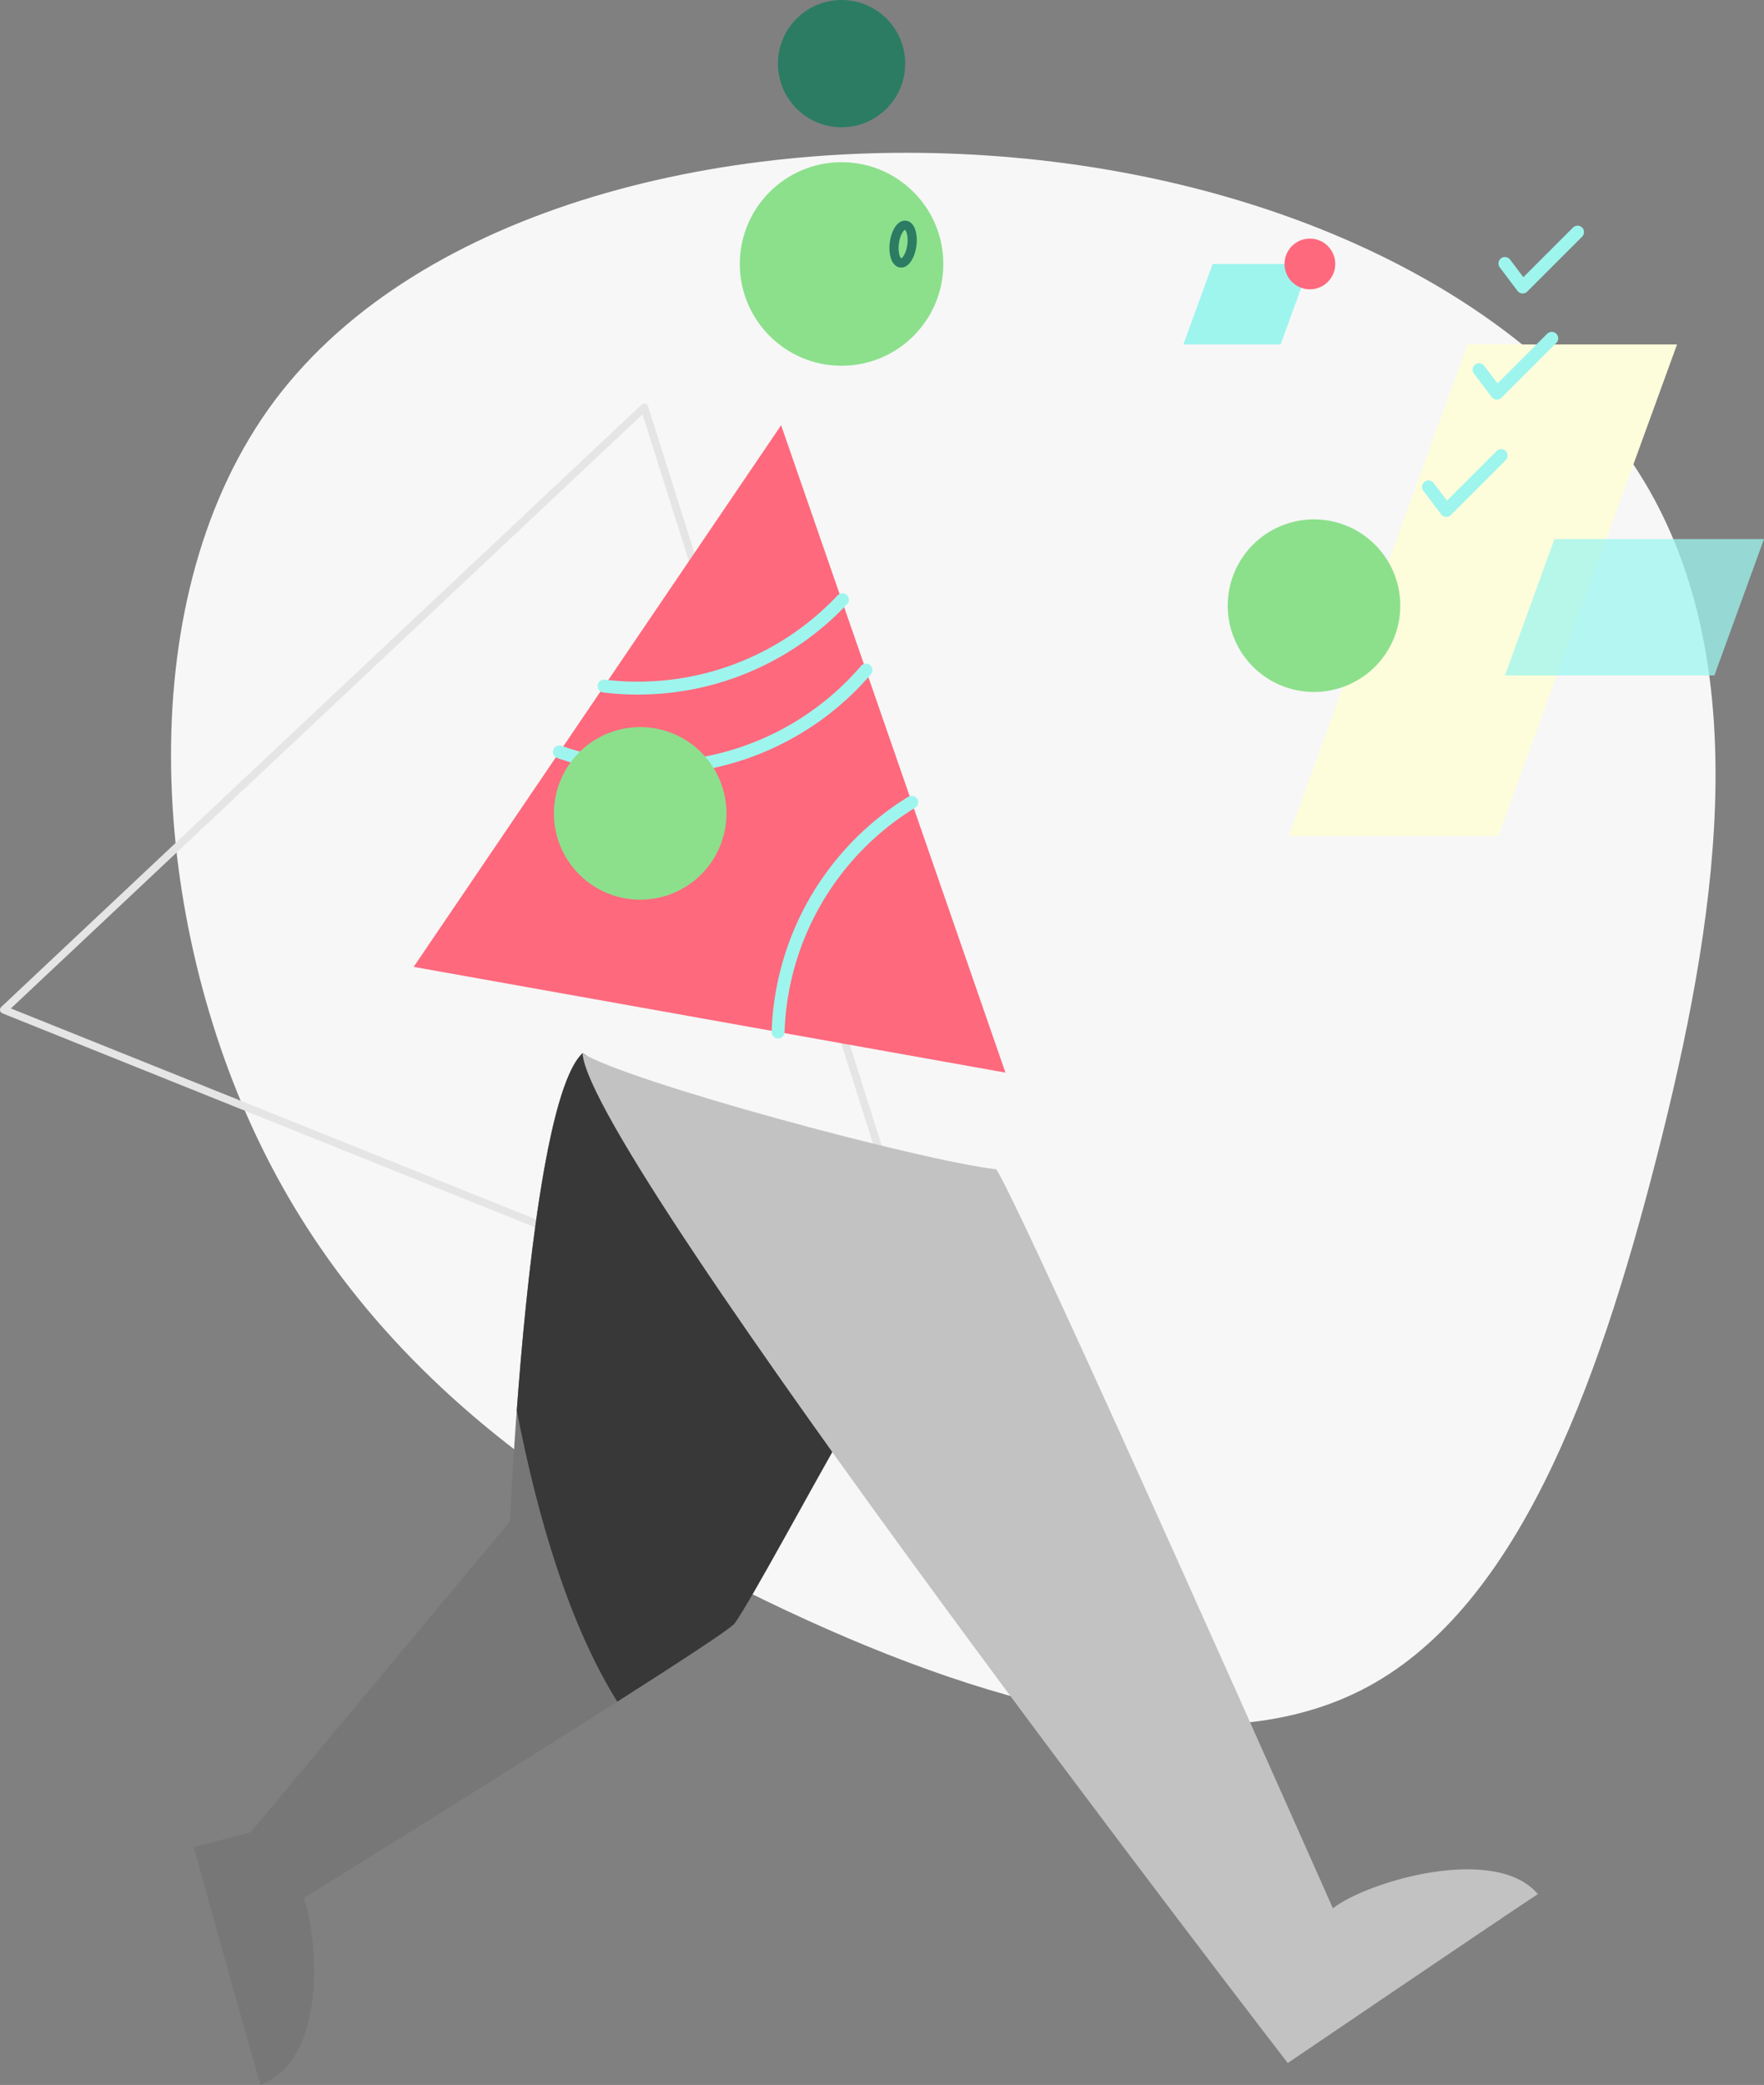 <svg xmlns="http://www.w3.org/2000/svg" viewBox="0 0 701.77 829.19"><rect x="0" y="0" width="701.77" height="829.19" fill="#808080" stroke="none"/><defs><style>.cls-1{fill:#f7f7f7;}.cls-13,.cls-2,.cls-7{fill:none;stroke-linecap:round;stroke-linejoin:round;}.cls-2{stroke:#e5e5e5;stroke-width:3.06px;}.cls-3{fill:#777;}.cls-4{fill:#383838;}.cls-5{fill:#fe697d;}.cls-14,.cls-6{fill:#8ce08c;}.cls-7{stroke:#2b7c63;stroke-width:3.65px;}.cls-8{fill:#2b7c63;}.cls-9{fill:#c2c2c2;}.cls-10{fill:#fefddb;}.cls-10,.cls-11,.cls-12,.cls-14{fill-rule:evenodd;}.cls-11,.cls-12{fill:#9ef5ee;}.cls-12{opacity:0.75;}.cls-13{stroke:#9ef5ee;stroke-width:5.14px;}</style></defs><title>watermelon-pack-illustration-03</title><g id="Layer_2" data-name="Layer 2"><g id="vector"><path class="cls-1" d="M656.23,195.1c41.82,73.61,26.69,171.87,2.89,265S602.84,641.36,541.3,672.3c-61.54,31.11-152.15,5.1-236-35.36-83.81-40.29-160.83-95-203.33-185.13-42.5-89.94-50.49-215.4,7.48-292.75C167.63,81.88,291.57,52.64,403.26,62.67,515,72.53,614.23,121.49,656.23,195.1Z"/><path class="cls-2" d="M256.34,162,1.53,401.59l378.61,152Z"/><path class="cls-3" d="M336.42,568.19c-10,17-39.39,71.54-44.28,77.6S120.86,754.85,120.86,754.85c4.19,10.25,11.65,62.92-17.25,74.34-5.12-17.48-26.56-94.61-26.56-94.61l22.6-5.83L202.89,605s7.2-165.84,28.87-186.12C253,430.31,336.42,568.19,336.42,568.19Z"/><path class="cls-4" d="M245.57,676.75c25.37-16.15,44.94-28.94,46.57-31,4.89-6.06,34.26-60.59,44.28-77.6,0,0-83.45-137.88-104.66-149.3-14.42,13.49-22.43,91.42-26.18,142.07C214,604.34,226.68,646.54,245.57,676.75Z"/><polygon class="cls-5" points="310.75 169.12 164.57 384.53 399.99 426.58 310.75 169.12"/><circle class="cls-6" cx="334.8" cy="104.98" r="40.48"/><path class="cls-7" d="M362.77,97.58c.56-4.14-.56-7.71-2.49-8s-3.94,2.89-4.49,7,.56,7.71,2.48,8S362.21,101.72,362.77,97.58Z"/><circle class="cls-8" cx="334.8" cy="25.31" r="25.31"/><path class="cls-9" d="M231.76,418.89c18,11.29,133.86,42.57,164.64,46.16,13.33,22.06,133.86,293.88,133.86,293.88,13.85-10.77,64.62-25.64,81.55-5.64-16.41,10.77-99.5,67.19-99.5,67.19S234.32,460.44,231.76,418.89Z"/><polygon class="cls-10" points="596.05 332.5 512.71 332.5 583.83 136.99 667.17 136.99 596.05 332.5"/><polygon class="cls-11" points="482.43 104.98 470.78 136.99 509.46 136.99 521.11 104.98 482.43 104.98"/><polygon class="cls-12" points="618.42 214.38 598.7 268.61 682.04 268.61 701.77 214.38 618.42 214.38"/><circle class="cls-5" cx="521.11" cy="104.98" r="10.09"/><path class="cls-13" d="M335.13,238.51a111.72,111.72,0,0,1-94.79,34.35"/><path class="cls-13" d="M309.55,410.42a111.44,111.44,0,0,1,53.17-91.36"/><path class="cls-13" d="M344.5,266.5a111.66,111.66,0,0,1-121.93,32.55"/><path class="cls-14" d="M220.37,323.49a34.32,34.32,0,1,1,34.31,34.32A34.31,34.31,0,0,1,220.37,323.49Z"/><polyline class="cls-13" points="627.6 92.31 605.77 114.14 598.7 104.79"/><polyline class="cls-13" points="617.33 134.55 595.5 156.38 588.43 147.03"/><polyline class="cls-13" points="597.21 181.18 575.38 203.01 568.31 193.65"/><path class="cls-14" d="M488.43,240.88a34.32,34.32,0,1,1,34.31,34.32A34.31,34.31,0,0,1,488.43,240.88Z"/></g></g></svg>